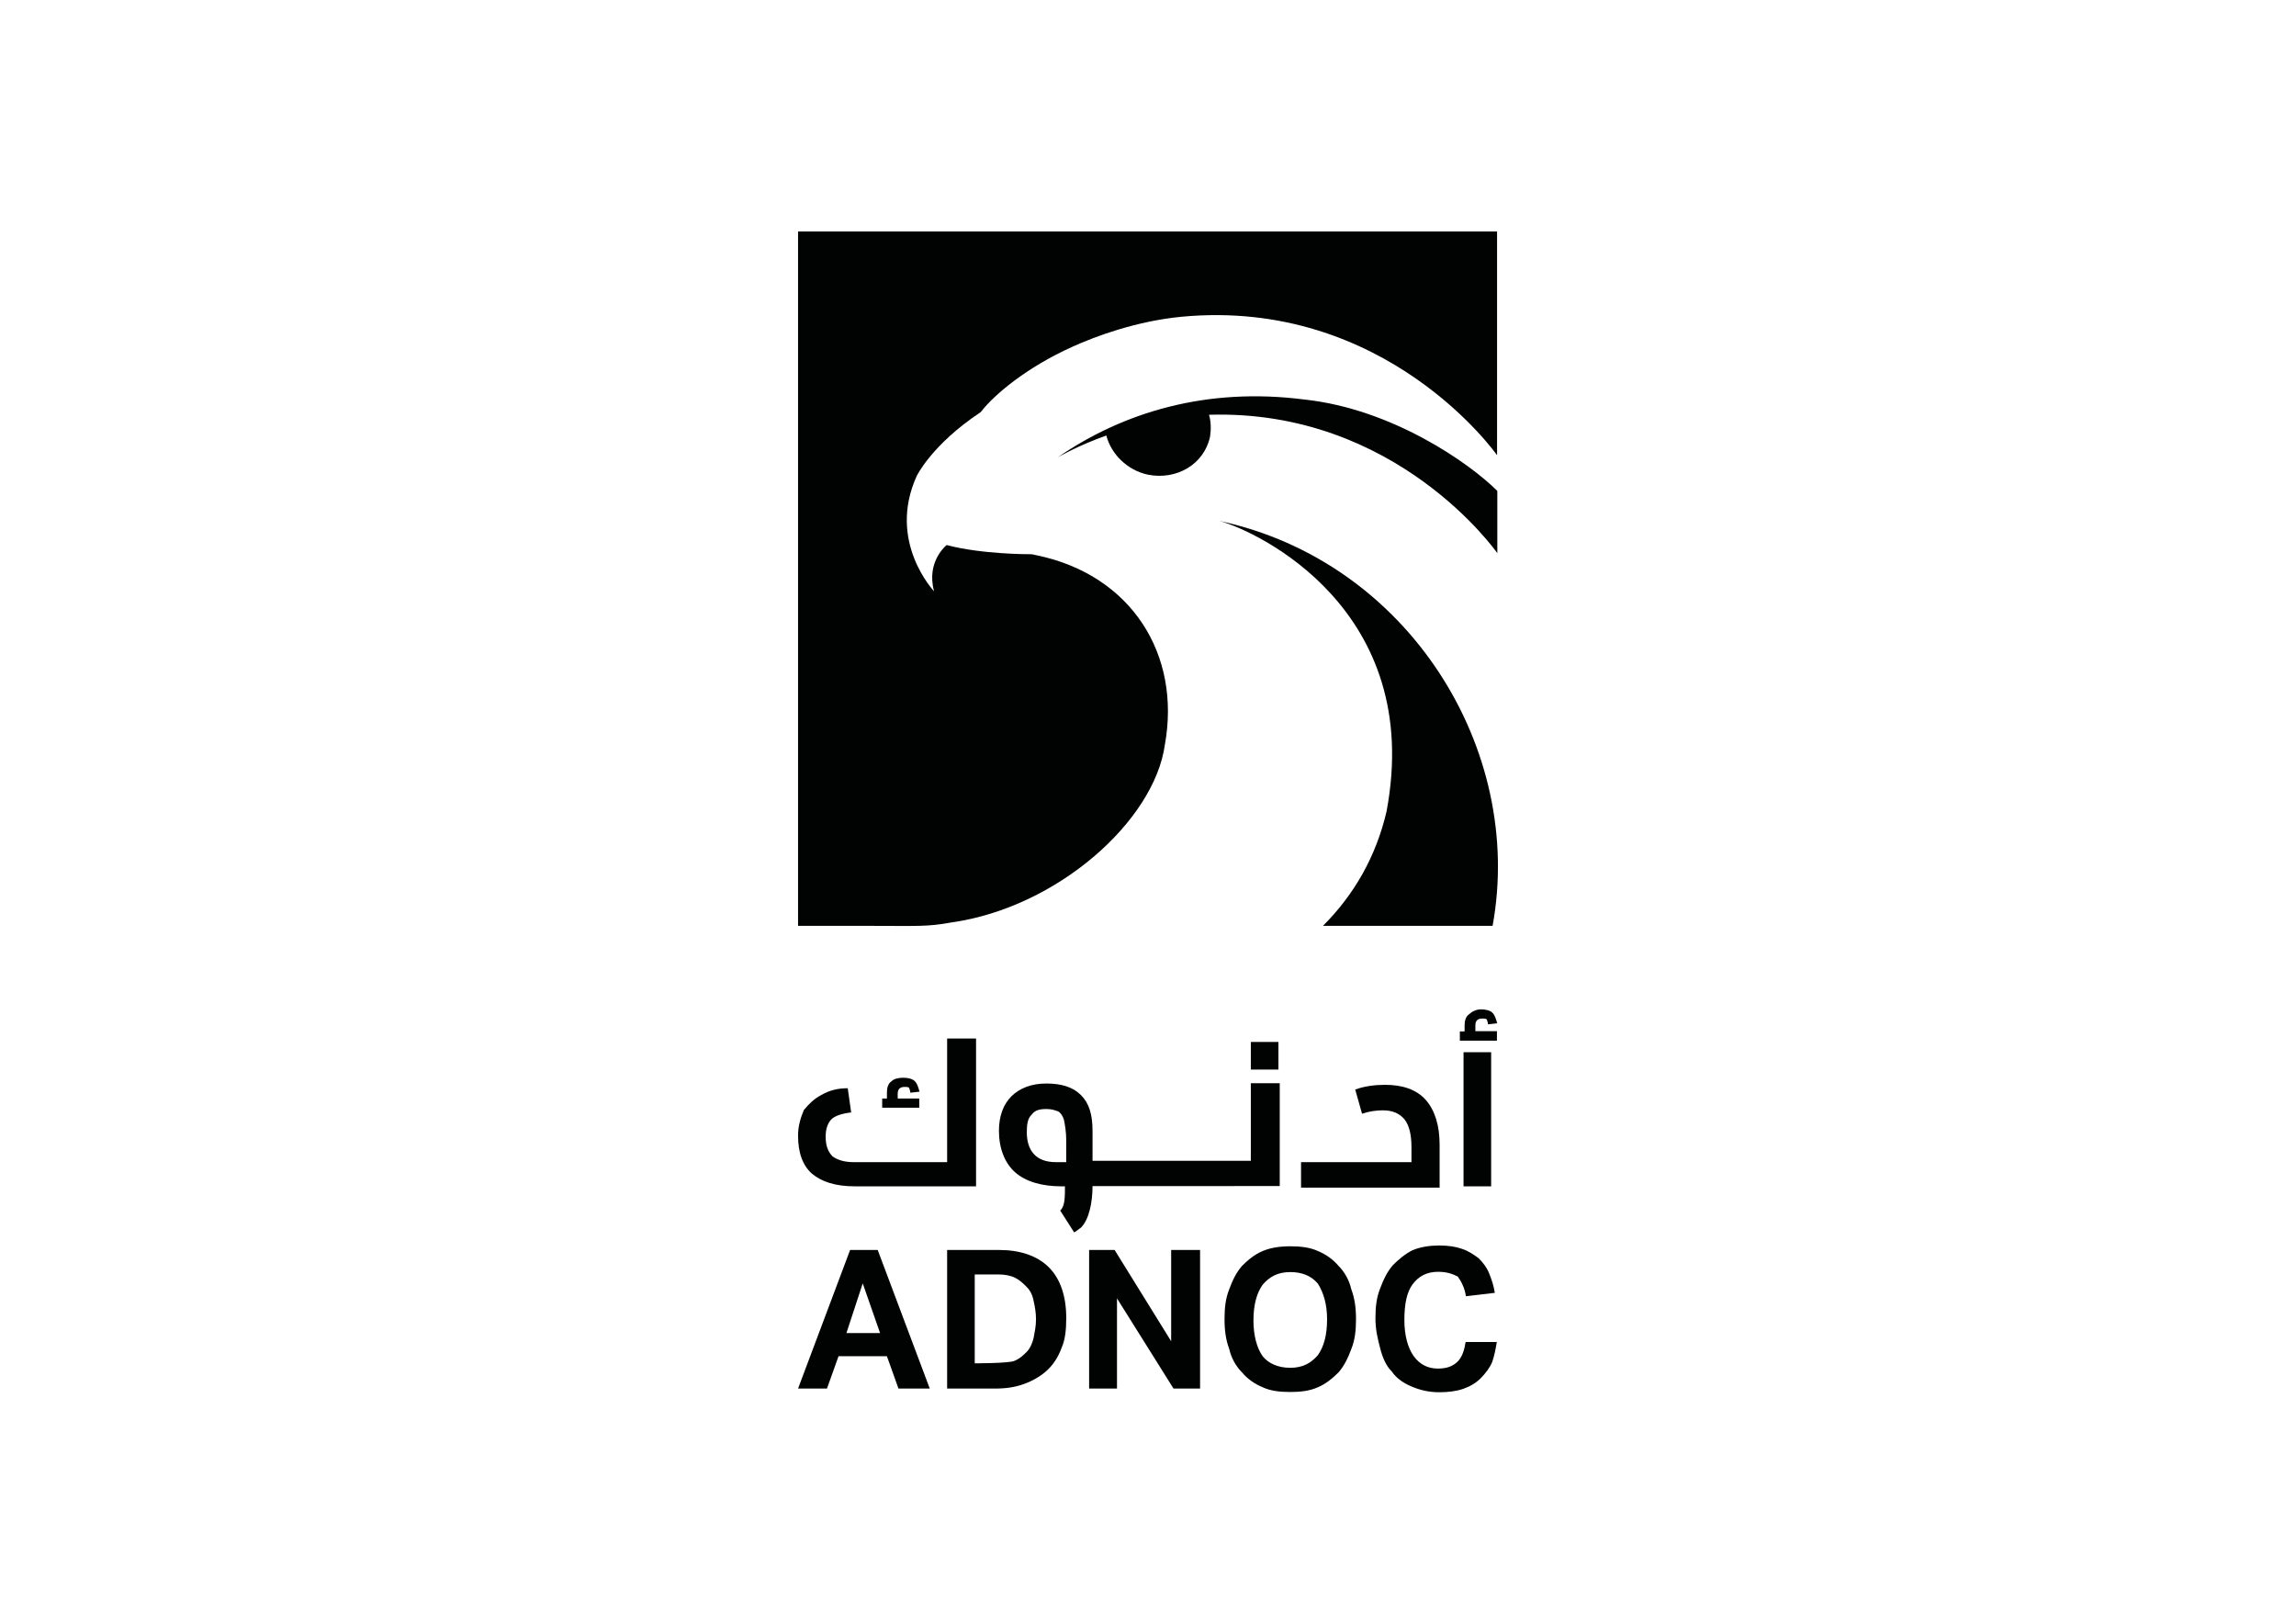 <?xml version="1.0" encoding="utf-8"?>
<!-- Generator: Adobe Illustrator 17.0.0, SVG Export Plug-In . SVG Version: 6.00 Build 0)  -->
<!DOCTYPE svg PUBLIC "-//W3C//DTD SVG 1.1//EN" "http://www.w3.org/Graphics/SVG/1.1/DTD/svg11.dtd">
<svg version="1.1" id="Layer_1" xmlns="http://www.w3.org/2000/svg" xmlns:xlink="http://www.w3.org/1999/xlink" x="0px" y="0px"
	 width="445.445px" height="314.963px" viewBox="0 0 445.445 314.963" enable-background="new 0 0 445.445 314.963"
	 xml:space="preserve">
<g>
	<path fill="#010202" d="M236.544,101.039c7.386,1.987,39.838,17.22,32.452,56.396c-2.038,8.712-6.266,16.099-12.329,22.161h32.91
		C295.843,145.36,273.224,108.884,236.544,101.039z"/>
	<path fill="#010202" d="M184.58,178.934c20.581-2.904,39.381-19.716,41.418-34.49c3.159-17.474-6.47-32.911-24.861-36.732
		c-0.204,0-0.663-0.204-1.121-0.204c-0.663,0-9.629,0-16.353-1.783c0,0-4.025,3.158-2.445,8.966c0,0-9.171-9.629-3.362-22.365
		c0,0,2.904-6.063,12.329-12.329l0.204-0.204c2.445-3.159,8.711-8.508,17.678-12.533c4.483-2.038,12.329-4.942,21.04-5.807
		c39.839-3.821,61.338,26.848,61.338,26.848V44.898H154.829v134.698h14.315C177.855,179.596,179.893,179.8,184.58,178.934z"/>
	<path fill="#010202" d="M205.213,88.71c0,0,3.821-2.241,9.425-4.229c0.917,3.566,4.025,6.724,8.049,7.591
		c5.604,1.121,10.953-2.038,12.074-7.387c0.204-1.324,0.204-2.904-0.204-4.229c36.476-1.121,55.937,26.848,55.937,26.848V95.23
		c-5.401-5.399-20.378-15.894-37.394-17.728C234.098,75.057,217.949,79.948,205.213,88.71z"/>
	<path fill="#010202" d="M164.928,242.467l-10.1,26.884h5.611l2.244-6.275h9.386l2.244,6.275h6.071l-10.101-26.884H164.928z
		 M164.214,258.587l3.163-9.641l3.367,9.641H164.214z"/>
	<path fill="#010202" d="M193.853,242.467h-10.101l0.001,26.884h9.182c2.245,0,4.03-0.256,5.816-0.919
		c1.786-0.663,3.367-1.632,4.489-2.703s2.041-2.449,2.704-4.234c0.714-1.581,0.918-3.571,0.918-5.816
		c0-4.234-1.123-7.601-3.367-9.846C201.25,243.589,197.883,242.467,193.853,242.467z M200.535,259.505
		c-0.204,0.918-0.664,2.04-1.326,2.703s-1.326,1.326-2.449,1.786c-1.122,0.459-7.652,0.459-7.652,0.459v-17.242h4.489
		c1.326,0,2.449,0.204,3.367,0.663c0.918,0.459,1.581,1.123,2.244,1.786c0.664,0.663,1.122,1.581,1.326,2.704
		c0.255,1.122,0.459,2.244,0.459,3.571S200.739,258.383,200.535,259.505z"/>
	<polygon fill="#010202" points="227.215,260.169 216.247,242.467 211.299,242.467 211.299,269.351 216.706,269.351 
		216.706,251.853 227.674,269.351 232.826,269.351 232.826,242.467 227.215,242.467 	"/>
	<path fill="#010202" d="M259.709,245.578c-1.122-1.326-2.448-2.245-4.03-2.908c-1.531-0.714-3.367-0.919-5.356-0.919
		s-3.775,0.256-5.356,0.919c-1.581,0.664-2.908,1.786-4.03,2.908c-1.122,1.326-1.786,2.704-2.448,4.489
		c-0.714,1.786-0.919,3.571-0.919,5.816c0,2.245,0.256,4.03,0.919,5.816c0.408,1.786,1.326,3.367,2.448,4.489
		c1.122,1.326,2.449,2.245,4.03,2.908c1.531,0.714,3.316,0.919,5.356,0.919c1.99,0,3.775-0.204,5.356-0.919
		c1.581-0.664,2.908-1.786,4.03-2.908c1.122-1.326,1.786-2.703,2.449-4.489c0.714-1.786,0.919-3.571,0.919-5.816
		c0-2.245-0.256-4.03-0.919-5.816C261.75,248.281,260.831,246.7,259.709,245.578z M255.679,262.872
		c-1.326,1.53-2.908,2.449-5.356,2.449c-2.499,0-4.285-0.919-5.356-2.244c-1.123-1.581-1.786-4.03-1.786-6.938
		c0-3.112,0.664-5.356,1.786-6.938c1.326-1.53,2.908-2.448,5.356-2.448c2.194,0,4.03,0.663,5.356,2.244
		c1.123,1.786,1.786,4.03,1.786,6.938C257.465,259.047,256.801,261.291,255.679,262.872z"/>
	<path fill="#010202" d="M290.419,260.32v-0.151c-0.008,0.05-0.017,0.101-0.025,0.151H290.419z"/>
	<path fill="#010202" d="M282.767,264.146c-0.918,0.867-2.04,1.326-3.826,1.326c-1.99,0-3.571-0.867-4.694-2.449
		c-1.123-1.581-1.786-4.03-1.786-6.938c0-3.112,0.459-5.407,1.581-6.938c1.123-1.53,2.704-2.448,4.948-2.448
		c1.785,0,2.907,0.459,3.826,0.919c0.663,0.918,1.377,2.244,1.581,3.826l5.611-0.663c-0.204-1.377-0.663-2.703-1.122-3.826
		c-0.459-1.122-1.122-1.989-2.041-2.908c-0.919-0.664-1.836-1.327-3.163-1.786c-1.326-0.459-2.703-0.663-4.489-0.663
		c-1.785,0-3.571,0.256-5.152,0.919c-1.377,0.664-2.703,1.786-3.826,2.908c-1.122,1.326-1.786,2.703-2.449,4.489
		c-0.714,1.786-0.919,3.571-0.919,5.816c0,2.245,0.459,4.03,0.919,5.816c0.459,1.786,1.122,3.367,2.244,4.489
		c0.918,1.326,2.244,2.245,3.826,2.908c1.531,0.663,3.316,1.122,5.356,1.122c1.786,0,3.367-0.204,4.693-0.663
		c1.326-0.459,2.449-1.122,3.367-2.041c0.918-0.919,1.785-2.041,2.244-3.163c0.442-1.276,0.693-2.599,0.894-3.878h-6.046
		C284.093,261.901,283.685,263.227,282.767,264.146z"/>
	<path fill="#010202" d="M165.847,230.122h23.517v-28.669h-5.611v23.976l-18.211-0.001c-1.786,0-3.111-0.459-4.03-1.122
		c-0.867-0.918-1.326-2.04-1.326-3.826c0-1.581,0.459-2.704,1.122-3.367c0.663-0.664,2.04-1.122,3.826-1.326l-0.663-4.693
		c-1.989,0-3.571,0.408-5.152,1.326c-1.326,0.664-2.449,1.786-3.367,2.908c-0.663,1.581-1.122,3.163-1.122,4.948
		c0,3.367,0.918,5.816,2.704,7.397C159.368,229.204,162.021,230.122,165.847,230.122z"/>
	<path fill="#010202" d="M175.488,210.84c0.459,0,0.714,0,0.919,0.204c0,0.256,0.204,0.459,0.204,0.919l1.786-0.204
		c-0.256-0.919-0.46-1.582-0.919-2.041s-1.326-0.663-2.244-0.663c-0.918,0-1.785,0.204-2.244,0.663
		c-0.714,0.459-0.919,1.326-0.919,2.244v1.122h-0.919v1.786h7.193v-1.785h-4.183v-0.919
		C174.162,211.299,174.57,210.84,175.488,210.84z"/>
	<rect x="242.671" y="202.116" fill="#010202" width="5.356" height="5.356"/>
	<path fill="#010202" d="M252.414,225.428v4.948h26.884v-8.315c0-3.775-0.918-6.683-2.703-8.723
		c-1.785-1.989-4.489-2.908-7.856-2.908c-1.99,0-4.03,0.256-5.816,0.919l1.326,4.693c1.326-0.459,2.703-0.663,4.03-0.663
		c1.99,0,3.316,0.664,4.234,1.786c0.867,1.122,1.326,2.908,1.326,5.356v2.906H252.414z"/>
	<rect x="283.94" y="204.106" fill="#010202" width="5.356" height="26.016"/>
	<path fill="#010202" d="M287.562,197.576c0.459,0,0.714,0,0.919,0.204c0,0.256,0.204,0.459,0.204,0.919l1.786-0.204
		c-0.256-0.919-0.46-1.582-0.919-2.041c-0.459-0.459-1.326-0.663-2.244-0.663s-1.785,0.459-2.244,0.919
		c-0.714,0.459-0.919,1.326-0.919,2.244v1.122h-0.919v1.786h7.193v-1.786h-0.001v-0.051h-4.183v-1.122
		C286.235,198.035,286.643,197.576,287.562,197.576z"/>
	<path fill="#010202" d="M248.282,230.07v-19.946h-5.611v0.052v14.998h-30.709v-5.816c0-3.163-0.663-5.356-2.244-6.938
		c-1.581-1.581-3.826-2.244-6.733-2.244c-2.908,0-5.152,0.918-6.733,2.449c-1.581,1.581-2.448,3.826-2.448,6.733
		c0,3.367,1.122,6.274,3.163,8.06s5.152,2.703,8.978,2.703h0.663v0.663c0,2.244-0.204,3.367-0.919,4.03l2.704,4.234
		c0.459-0.204,0.919-0.663,1.326-0.919c1.581-1.581,2.244-4.948,2.244-8.06H248.282z M206.86,225.429h-0.254h-1.786
		c-3.826,0-5.611-2.244-5.611-5.816c0-1.581,0.204-2.704,0.918-3.367c0.663-0.919,1.581-1.122,2.908-1.122
		c0.919,0,1.581,0.204,2.244,0.459c0.459,0.204,0.919,0.919,1.122,1.581c0.204,0.919,0.459,2.449,0.459,4.03V225.429z"/>
</g>
</svg>
